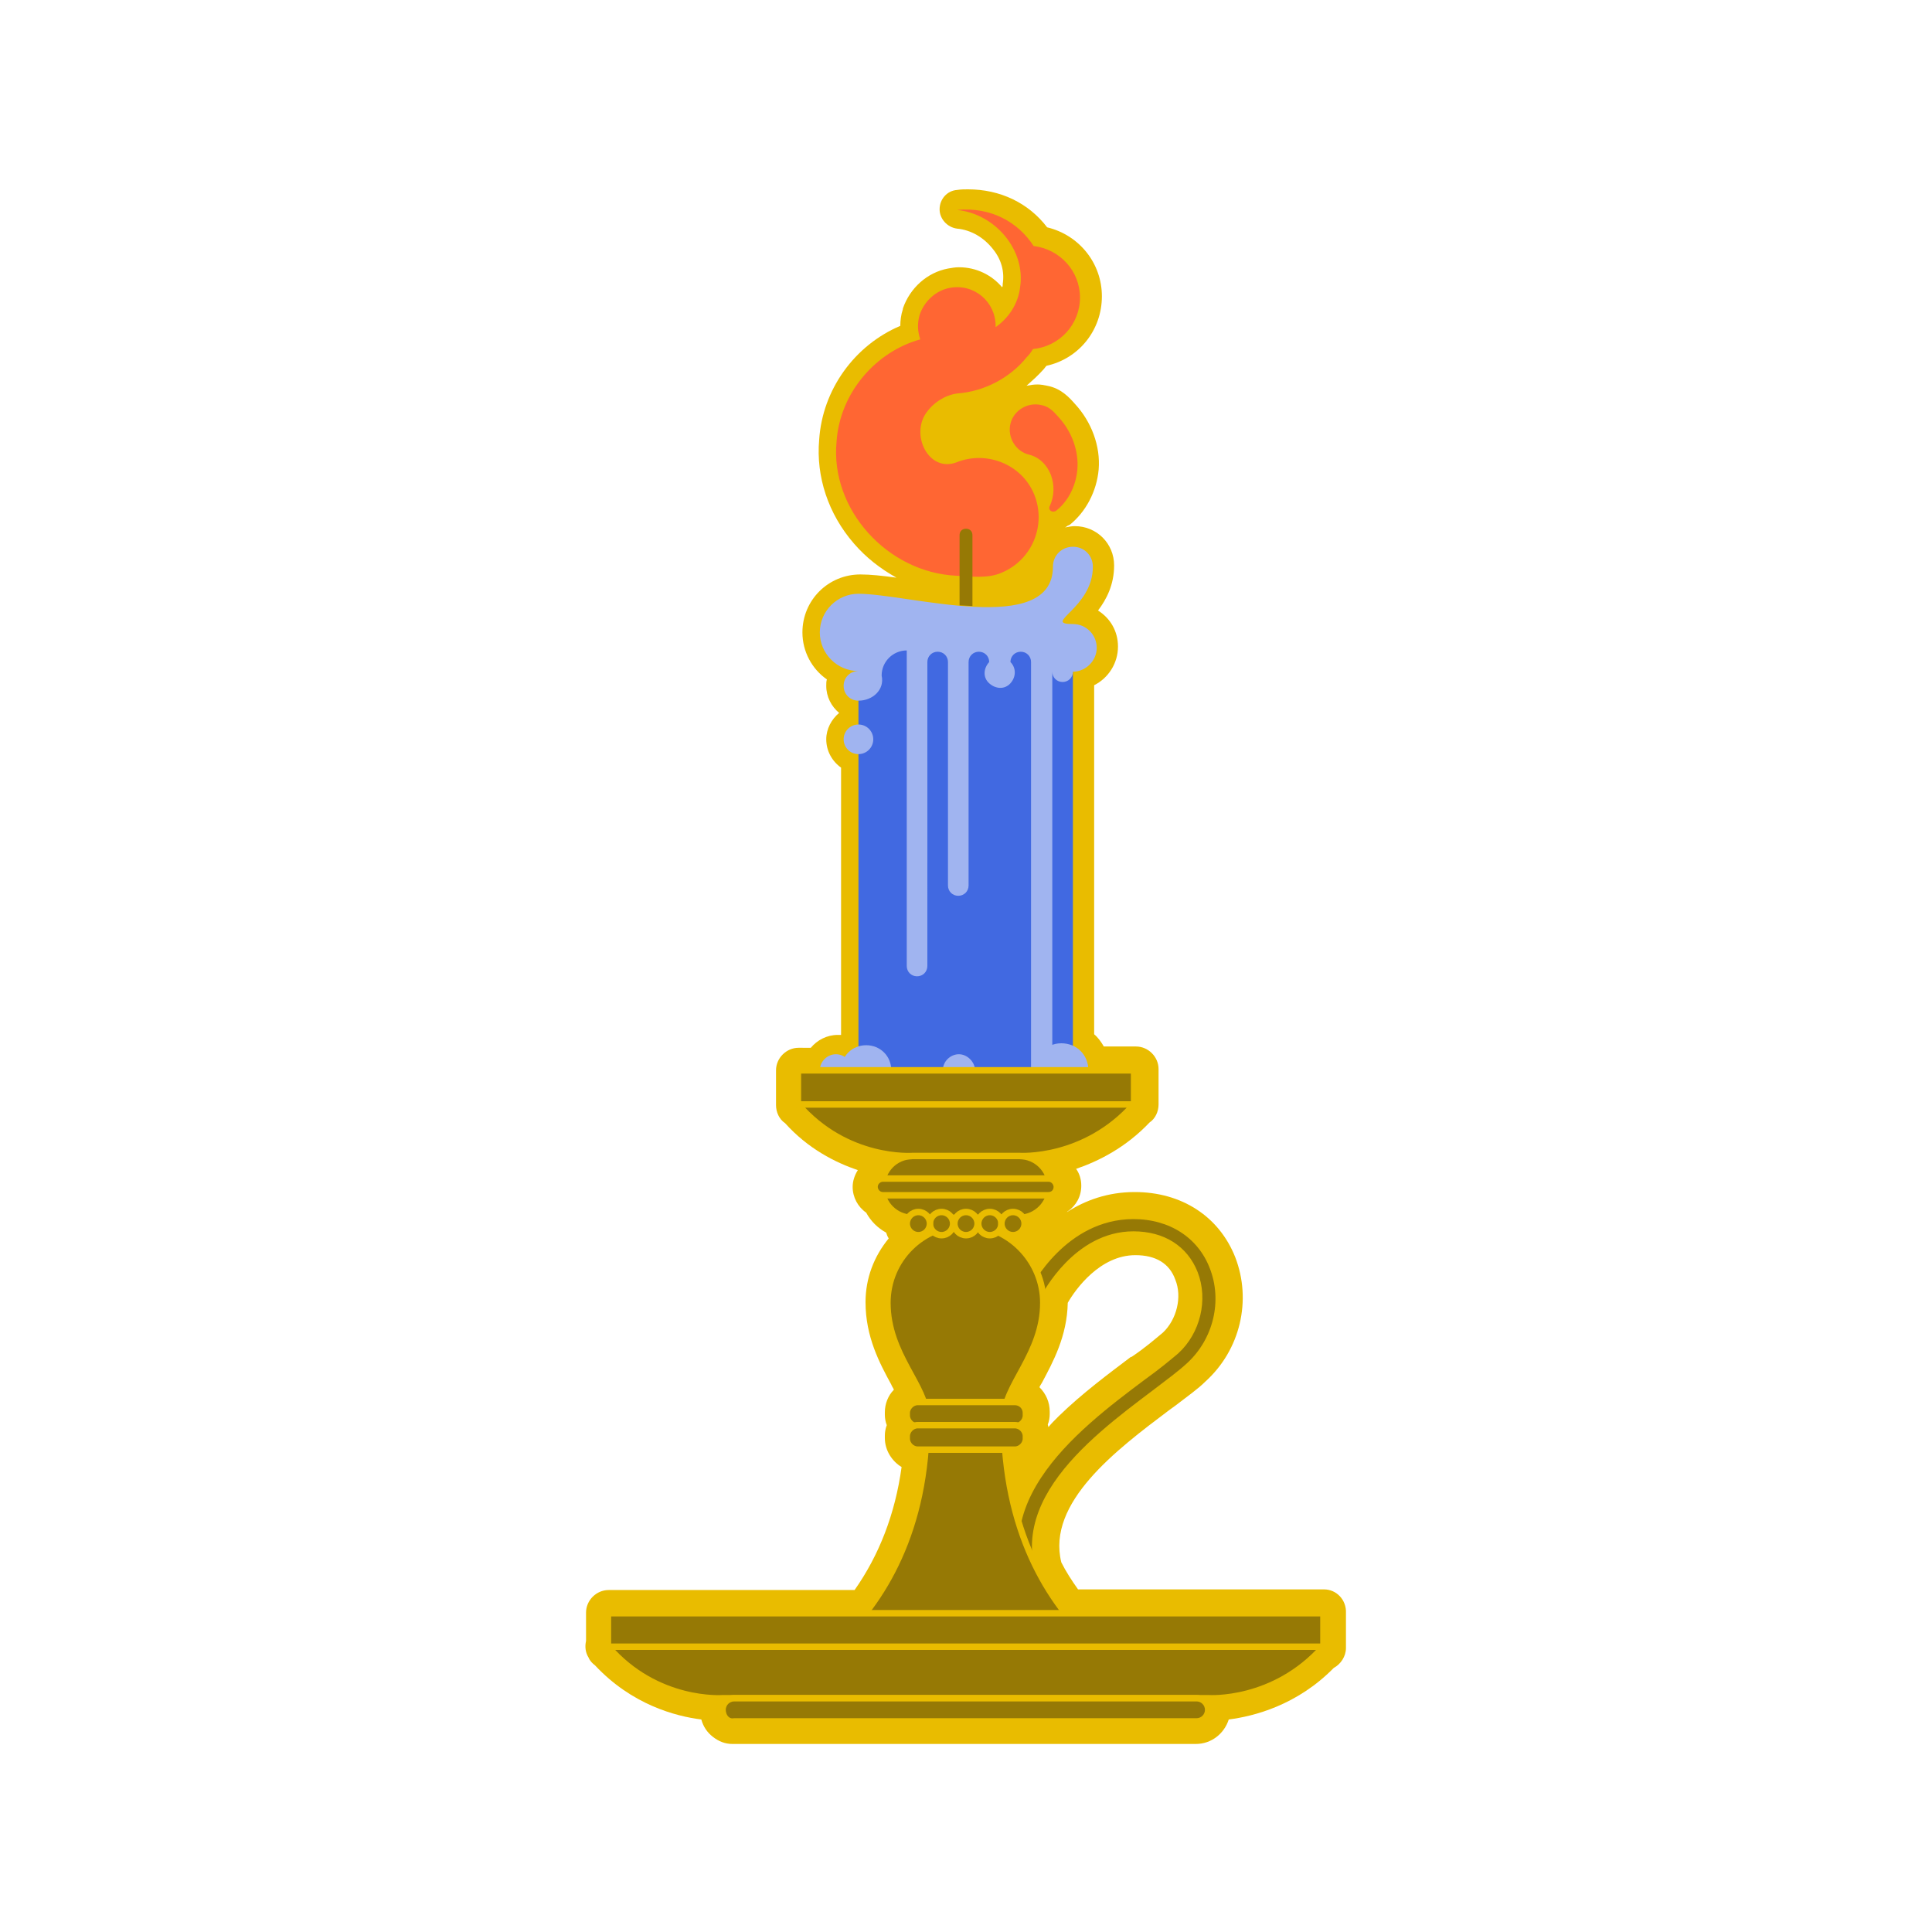 <?xml version="1.0" encoding="utf-8"?>
<!-- Generator: Adobe Illustrator 26.3.1, SVG Export Plug-In . SVG Version: 6.00 Build 0)  -->
<svg version="1.1" id="레이어_1" xmlns="http://www.w3.org/2000/svg" xmlns:xlink="http://www.w3.org/1999/xlink" x="0px"
	 y="0px" viewBox="0 0 300 300" style="enable-background:new 0 0 300 300;" xml:space="preserve">
<style type="text/css">
	.st0{fill:#E9BC00;}
	.st1{fill:#967905;stroke:#E9BC00;stroke-linecap:round;stroke-linejoin:round;stroke-miterlimit:10;}
	.st2{fill:#4169E1;}
	.st3{fill:#A0B4F0;}
	.st4{fill:#FF6633;}
	.st5{fill:#967905;}
</style>
<path class="st0" d="M205.6,246.8h-38.2c-1-1.4-1.9-2.8-2.6-4.2c-2.3-9.3,8.6-17.5,16.7-23.6l1.1-0.8c1.8-1.4,3.4-2.5,4.6-3.7
	c5.4-4.9,7.2-12.6,4.6-19.3c-2.5-6.3-8.3-10.1-15.6-10.1c-4.2,0-7.7,1.3-10.5,3.1c0,0,0-0.1,0.1-0.1c1.3-0.9,2.1-2.3,2.1-4
	c0-1-0.3-1.9-0.8-2.6c3.5-1.2,7.7-3.3,11.4-7.2c0.9-0.6,1.4-1.7,1.4-2.8V166c0-1.9-1.6-3.5-3.5-3.5h-5c-0.4-0.7-0.9-1.4-1.5-1.9
	v-54.2c2.2-1.1,3.7-3.4,3.7-6c0-2.4-1.2-4.4-3.1-5.6c1.3-1.7,2.5-4,2.5-7c0-3.4-2.7-6.1-6.1-6.1c-0.5,0-1,0.1-1.5,0.2
	c0.1-0.1,0.2-0.1,0.3-0.2s0.2-0.1,0.4-0.2c2.5-2,4.2-5.2,4.5-8.6c0.3-3.6-1.1-7.4-3.7-10.2c-0.8-0.9-2.1-2.4-4.3-2.8
	c-0.5-0.1-1-0.2-1.5-0.2c-0.6,0-1.2,0.1-1.7,0.2c0.9-0.8,1.8-1.6,2.6-2.5c0.2-0.2,0.3-0.4,0.5-0.6c5-1.1,8.6-5.5,8.6-10.8
	c0-5.1-3.5-9.5-8.5-10.7c-2.9-3.8-7.3-5.9-12.3-5.9l0,0c-0.5,0-1.1,0-1.7,0.1c-1.5,0.1-2.7,1.4-2.7,3c0,1.5,1.2,2.8,2.7,3
	c2.2,0.2,4.2,1.4,5.6,3.2c1.3,1.6,1.8,3.5,1.5,5.4v0.1c0,0.1,0,0.3-0.1,0.4c-1.6-1.9-4-3.1-6.7-3.1c-0.6,0-1.1,0.1-1.7,0.2
	c-3.2,0.6-5.9,3-7,6.2V48c-0.3,0.9-0.4,1.8-0.4,2.6c-7.1,3-12.1,9.9-12.6,17.7c-0.5,5.7,1.4,11.5,5.4,16.1c1.9,2.2,4.1,3.9,6.6,5.3
	c-2.2-0.3-4-0.5-5.6-0.5c-5,0-9,4-9,9c0,3,1.5,5.7,3.8,7.3c-0.1,0.3-0.1,0.6-0.1,1c0,1.7,0.8,3.2,2,4.2c-1.2,1-2,2.5-2,4.1
	c0,1.8,0.9,3.4,2.3,4.4v41.5l0,0c-0.2,0-0.3,0-0.5,0c-1.7,0-3.2,0.8-4.2,2H124c-1.9,0-3.5,1.6-3.5,3.5v5.4c0,1.1,0.5,2.2,1.4,2.8
	c3.6,4,7.8,6.1,11.3,7.3c-0.5,0.8-0.8,1.7-0.8,2.6c0,1.6,0.8,3.1,2.1,4c0.7,1.3,1.8,2.4,3.1,3.1c0.1,0.3,0.2,0.6,0.4,0.9
	c-2.3,2.8-3.6,6.2-3.6,9.9c0,5.4,2.2,9.5,4,12.8c0.1,0.3,0.3,0.5,0.4,0.8c-0.9,0.9-1.4,2.2-1.4,3.5v0.4c0,0.5,0.1,1.1,0.3,1.6
	c-0.2,0.5-0.3,1.1-0.3,1.6v0.4c0,1.9,1.1,3.6,2.6,4.5c-1,7.3-3.5,13.7-7.3,19.1H94.5c-1.9,0-3.5,1.6-3.5,3.5v4.4
	c-0.2,0.9-0.1,1.8,0.4,2.6c0.2,0.5,0.6,0.9,1,1.2c5.7,6.1,12.5,7.9,16.5,8.4c0.3,1.1,0.9,2,1.8,2.7s1.9,1.1,3,1.1c0.2,0,0.3,0,0.5,0
	h71.5c2.4,0,4.4-1.6,5.1-3.8c3.9-0.5,10.6-2.2,16.3-8c1.1-0.6,1.9-1.8,1.9-3.1v-5.4C209.1,248.4,207.5,246.8,205.6,246.8z
	 M162.8,221.6c0-0.1-0.1-0.3-0.1-0.4c0.2-0.5,0.3-1.1,0.3-1.6v-0.4c0-1.5-0.6-2.8-1.6-3.8c0.1-0.2,0.2-0.4,0.4-0.7
	c1.7-3.2,3.9-7.2,4-12.4c1.2-2.1,5-7.4,10.5-7.4c3.2,0,5.3,1.3,6.2,3.8c1.1,2.7,0.2,6.2-1.9,8.2c-1.2,1-2.8,2.4-4.9,3.8
	c0,0,0,0-0.1,0c-3.3,2.5-7.5,5.6-11.2,9.2C163.7,220.6,163.2,221.1,162.8,221.6z"/>
<g>
	<path class="st1" d="M163,252c-0.5,0-0.9-0.2-1.2-0.6c-12.1-16.8,5.3-29.8,15.7-37.6c2.1-1.5,3.8-2.9,5.1-4c3.3-3,4.5-8,2.9-12.1
		c-1.5-3.8-4.9-6-9.5-6c-8.9,0-13.7,9.5-13.8,9.6c-0.4,0.7-1.3,1-2,0.7c-0.7-0.4-1-1.3-0.7-2c0.2-0.5,5.7-11.2,16.5-11.2
		c5.8,0,10.4,3,12.3,7.9c2.1,5.3,0.6,11.5-3.7,15.4c-1.3,1.2-3.2,2.6-5.3,4.2c-10.1,7.6-25.5,19.1-15.1,33.5
		c0.5,0.7,0.3,1.6-0.3,2.1C163.6,251.9,163.3,252,163,252z"/>
</g>
<rect x="133.3" y="98.2" class="st2" width="33.3" height="68"/>
<g>
	<circle class="st3" cx="133.3" cy="114.8" r="2.3"/>
	<path class="st3" d="M133.3,108.8c-1.3,0-2.3-1-2.3-2.3s1-2.3,2.3-2.3c-3.3,0-6-2.7-6-6s2.7-6,6-6c7.7,0,30.2,6.8,30.2-4.2
		c0-1.8,1.4-3.1,3.1-3.1c1.8,0,3.1,1.4,3.1,3.1c0,6.5-8,8.9-3.1,8.9c2.1,0,3.7,1.7,3.7,3.7s-1.7,3.7-3.7,3.7l0,0
		c0,0.9-0.7,1.6-1.6,1.6c-0.9,0-1.6-0.7-1.6-1.6v62.1h-3.3v-63.6c0-0.9-0.7-1.6-1.6-1.6s-1.6,0.7-1.6,1.6c0.9,0.9,0.9,2.3,0,3.3
		s-2.3,0.9-3.3,0s-0.9-2.3,0-3.3c0-0.9-0.7-1.6-1.6-1.6s-1.6,0.7-1.6,1.6l0,0v34.7c0,0.9-0.7,1.6-1.6,1.6s-1.6-0.7-1.6-1.6v-34.7
		l0,0c0-0.9-0.7-1.6-1.6-1.6s-1.6,0.7-1.6,1.6v-0.4V150c0,0.9-0.7,1.6-1.6,1.6s-1.6-0.7-1.6-1.6v-49c-2.1,0-3.9,1.7-3.9,3.9
		C137.4,107.1,135.5,108.8,133.3,108.8z"/>
	<path class="st3" d="M160.6,166.2c0-2.2,1.8-4.2,4.2-4.2s4.2,1.8,4.2,4.2H160.6z"/>
	<path class="st3" d="M127.3,166.2c0-1.4,1.2-2.5,2.5-2.5c1.4,0,2.5,1.2,2.5,2.5H127.3z"/>
	<path class="st3" d="M146.4,166.2c0-1.4,1.2-2.5,2.5-2.5s2.5,1.2,2.5,2.5H146.4z"/>
	<path class="st3" d="M130.6,166.2c0-2.2,1.7-3.9,3.9-3.9s3.9,1.7,3.9,3.9H130.6z"/>
</g>
<g>
	<rect x="123.9" y="166.2" class="st1" width="52.2" height="5.4"/>
	<path class="st1" d="M158.3,189.1h-16.6c-2.6,0-4.8-2.1-4.8-4.8l0,0c0-2.6,2.1-4.8,4.8-4.8h16.6c2.6,0,4.8,2.1,4.8,4.8l0,0
		C163.1,186.9,160.9,189.1,158.3,189.1z"/>
	<path class="st1" d="M162.8,185.6h-25.7c-0.8,0-1.3-0.7-1.3-1.3l0,0c0-0.8,0.7-1.3,1.3-1.3h25.7c0.8,0,1.3,0.7,1.3,1.3l0,0
		C164.1,185,163.6,185.6,162.8,185.6z"/>
	<path class="st1" d="M141.7,179.5c0,0-10.2,0.8-17.8-8h52.2c-7.7,8.7-17.8,8-17.8,8H141.7z"/>
	<path class="st1" d="M112.3,264.7c4.4,0,31.6-9.7,31.6-44.5c0-5-6.1-9.8-6.1-17.9c0-6.8,5.5-12.1,12.1-12.1
		c6.7,0,12.1,5.5,12.1,12.1c0,8-6.1,12.8-6.1,17.9c0,34.9,27.3,44.5,31.6,44.5H112.3z"/>
	<circle class="st1" cx="150" cy="190" r="1.8"/>
	<circle class="st1" cx="153.7" cy="190" r="1.8"/>
	<circle class="st1" cx="157.3" cy="190" r="1.8"/>
	<rect x="94.4" y="250.5" class="st1" width="111.1" height="5.4"/>
	<path class="st1" d="M112.2,263.7c0,0-10.2,0.8-17.8-8h111.1c-7.7,8.7-17.8,8-17.8,8H112.2z"/>
	<circle class="st1" cx="146.2" cy="190" r="1.8"/>
	<circle class="st1" cx="142.6" cy="190" r="1.8"/>
	<path class="st1" d="M159.3,219.4v0.4c0,0.9-0.8,1.7-1.7,1.7h-15.1c-0.9,0-1.7-0.8-1.7-1.7v-0.4c0-0.9,0.8-1.7,1.7-1.7h15.1
		C158.5,217.7,159.3,218.4,159.3,219.4z"/>
	<path class="st1" d="M159.3,223v0.4c0,0.9-0.8,1.7-1.7,1.7h-15.1c-0.9,0-1.7-0.8-1.7-1.7V223c0-0.9,0.8-1.7,1.7-1.7h15.1
		C158.5,221.3,159.3,222.1,159.3,223z"/>
	<path class="st1" d="M112.2,265.5L112.2,265.5c0-1,0.8-1.8,1.8-1.8h71.8c1,0,1.8,0.8,1.8,1.8l0,0c0,1-0.8,1.8-1.8,1.8H114
		C113,267.5,112.2,266.6,112.2,265.5z"/>
</g>
<g>
	<path class="st4" d="M148.6,61.1c4.3-0.3,8.3-2.5,10.8-5.6c0.4-0.4,0.7-0.8,1-1.3c4.1-0.4,7.3-3.8,7.3-8c0-4.1-3.1-7.5-7.2-8
		c-2.4-3.7-6.6-6.1-11.9-5.6c6,0.6,10.7,6.3,9.8,12c-0.3,2.6-1.8,4.8-3.8,6.2c0-0.1,0-0.2,0-0.2c0-3.7-3.3-6.6-7.1-5.9
		c-2.2,0.4-4,2.1-4.7,4.2c-0.4,1.4-0.3,2.6,0.1,3.8c-6.9,1.9-12.5,8.3-13,15.9c-1,10.5,7.9,20.3,18.6,20.8c2.2,0.1,4.9,0.5,7.1-0.5
		c4.7-2,6.9-7.4,5-12.1s-7.4-6.9-12.1-5c-4.3,1.6-7.2-4.3-4.6-7.8C144.9,62.6,146.6,61.4,148.6,61.1z"/>
	<path class="st4" d="M163,78.6c1.5-3.2,0-7.2-3.2-8c-2.1-0.5-3.4-2.7-2.9-4.8c0.5-2.1,2.7-3.4,4.8-2.9c1.2,0.2,2,1.1,2.7,1.9
		c2.1,2.3,3.1,5.3,2.9,8c-0.2,2.7-1.5,5.1-3.3,6.5C163.4,79.7,162.7,79.2,163,78.6L163,78.6z"/>
</g>
<path class="st5" d="M149,94V83.1c0-0.6,0.4-1,1-1l0,0c0.6,0,1,0.4,1,1v11L149,94z"/>
</svg>
